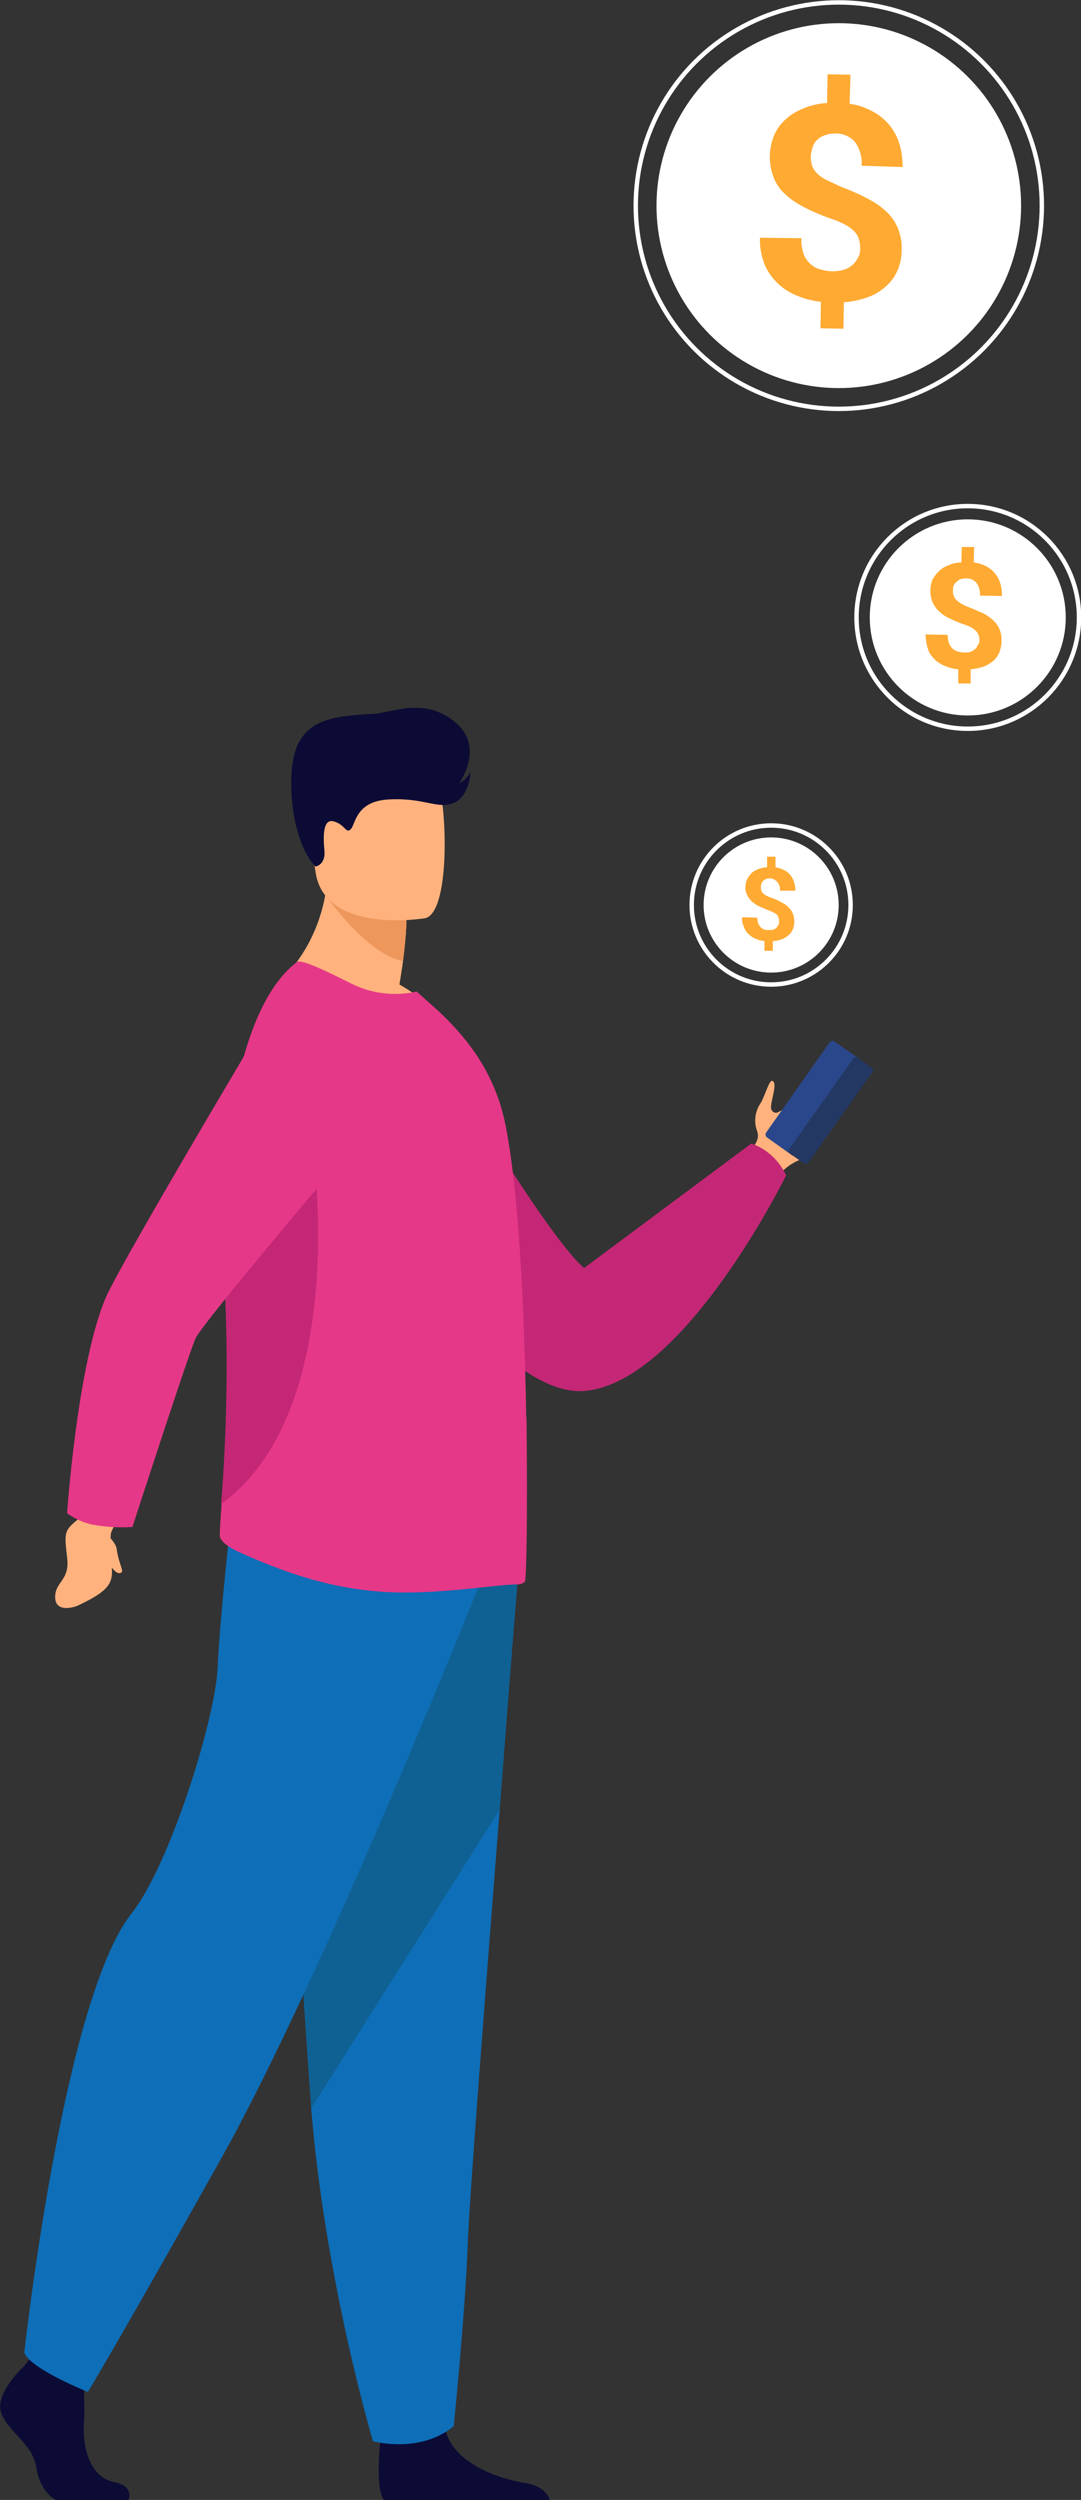 <svg xmlns="http://www.w3.org/2000/svg" xmlns:xlink="http://www.w3.org/1999/xlink" id="Capa_1" x="0px" y="0px" viewBox="0 0 244.9 565.9" style="enable-background:new 0 0 244.9 565.9;" xml:space="preserve">
<rect x="0" y="0" width="244.9" height="565.9" fill="#333333" stroke="none"/>
<style type="text/css">
	.st0{fill:#FFFFFF;}
	.st1{fill:none;stroke:#FFFFFF;stroke-miterlimit:10;}
	.st2{fill:#FFAA32;}
	.st3{fill:#FFB27D;}
	.st4{fill:#2B478B;}
	.st5{fill:#233862;}
	.st6{fill:#C42776;}
	.st7{fill:#0B0B35;}
	.st8{fill:#0E6EB7;}
	.st9{fill:#0F6193;}
	.st10{fill:#ED975D;}
	.st11{fill:#E63888;}
</style>
<g transform="translate(-4130.041 -498.644)">
	<g transform="translate(4269.469 499.194)">
		<g transform="translate(17.276 191.014)">
			<circle class="st0" cx="18" cy="13.3" r="15.3"></circle>
			<circle class="st1" cx="18" cy="13.3" r="18"></circle>
			<g transform="translate(11.382 6.966)">
				<path class="st2" d="M8.4,10c0-0.3,0-0.6-0.1-0.8C8.2,8.9,8.1,8.7,7.9,8.5C7.6,8.3,7.4,8.1,7.1,8C6.7,7.8,6.3,7.6,5.9,7.5      C5.2,7.2,4.5,6.9,3.8,6.6C3.2,6.3,2.7,5.9,2.2,5.5c-0.4-0.4-0.8-0.9-1-1.4C0.9,3.5,0.7,2.9,0.8,2.2c0-0.6,0.1-1.2,0.4-1.7      c0.2-0.5,0.6-1,1-1.4c0.4-0.4,1-0.7,1.5-0.9c0.6-0.2,1.3-0.4,2-0.4l0-2.4l1.9,0l0,2.4c0.7,0.1,1.3,0.3,1.9,0.6      c1.1,0.5,1.9,1.5,2.3,2.7c0.2,0.7,0.3,1.3,0.3,2l-3.5,0c0.1-0.7-0.1-1.4-0.6-2C7.5,0.6,7,0.3,6.4,0.3c-0.3,0-0.6,0-0.9,0.1      C5.2,0.6,5,0.7,4.8,0.9C4.6,1.1,4.5,1.3,4.4,1.5C4.3,1.7,4.3,2,4.3,2.3c0,0.3,0,0.5,0.1,0.8c0.1,0.2,0.2,0.5,0.4,0.6      C5,3.9,5.3,4.1,5.5,4.2c0.4,0.2,0.8,0.4,1.2,0.5C7.5,5,8.2,5.3,8.9,5.7c0.6,0.3,1.1,0.6,1.6,1.1c0.4,0.4,0.8,0.9,1,1.4      c0.5,1.2,0.5,2.5,0,3.7c-0.2,0.5-0.6,1-1,1.3c-0.4,0.4-1,0.7-1.5,0.9c-0.6,0.2-1.3,0.4-2,0.4l0,2.2l-1.9,0l0-2.2      c-0.7-0.1-1.3-0.2-1.9-0.5c-0.6-0.2-1.2-0.6-1.6-1c-0.5-0.4-0.9-1-1.1-1.6C0.1,10.6,0,9.9,0,9.1l3.5,0.1c0,0.5,0,0.9,0.2,1.3      c0.1,0.3,0.3,0.6,0.6,0.9c0.2,0.2,0.5,0.4,0.8,0.5c0.3,0.1,0.6,0.1,1,0.1c0.3,0,0.7,0,1-0.1c0.3-0.1,0.5-0.2,0.7-0.4      C8,11.2,8.2,11,8.3,10.8C8.4,10.5,8.4,10.3,8.4,10z"></path>
			</g>
		</g>
		<g transform="translate(44.218 108.211)">
			<circle class="st0" cx="35.6" cy="31" r="22.2"></circle>
			<circle class="st1" cx="35.6" cy="31" r="25.2"></circle>
			<g transform="translate(26.049 19.656)">
				<path class="st2" d="M12.2,16.6c0-0.4,0-0.8-0.2-1.2c-0.1-0.4-0.3-0.7-0.6-1c-0.3-0.3-0.7-0.6-1.1-0.8c-0.5-0.3-1.1-0.5-1.7-0.7      c-1.1-0.4-2.1-0.8-3.1-1.3c-0.9-0.4-1.7-0.9-2.4-1.6C2.5,9.5,2,8.8,1.6,8c-0.7-1.7-0.7-3.6,0-5.3C2,2,2.5,1.4,3.1,0.8      c0.6-0.6,1.4-1,2.2-1.3c0.9-0.4,1.9-0.6,2.8-0.6l0.1-3.5l2.8,0l-0.1,3.5c0.9,0.1,1.9,0.4,2.7,0.8c1.6,0.8,2.8,2.2,3.3,3.9      c0.3,0.9,0.4,1.9,0.4,2.9l-5-0.1c0.1-1-0.2-2.1-0.8-2.9c-0.6-0.7-1.4-1-2.3-1c-0.5,0-0.9,0.1-1.4,0.2C7.5,2.9,7.2,3.1,6.9,3.4      C6.6,3.6,6.5,3.9,6.3,4.2C6.2,4.6,6.2,5,6.2,5.4c0,0.4,0,0.7,0.2,1.1c0.1,0.3,0.3,0.7,0.6,0.9C7.2,7.7,7.6,7.9,8,8.2      c0.6,0.3,1.1,0.6,1.7,0.8c1.1,0.4,2.1,0.9,3.1,1.3c0.9,0.4,1.6,0.9,2.4,1.6c1.4,1.2,2.1,3,2,4.8c0,0.9-0.2,1.7-0.5,2.6      c-0.3,0.7-0.8,1.4-1.4,1.9c-0.7,0.6-1.4,1-2.2,1.3c-0.9,0.3-1.9,0.5-2.9,0.6l0,3.2l-2.8,0l0-3.2c-1-0.1-1.9-0.3-2.8-0.7      c-0.9-0.3-1.7-0.8-2.4-1.4c-0.7-0.7-1.3-1.4-1.6-2.3C0.2,17.5,0,16.4,0,15.2l5,0.1c0,0.7,0.1,1.3,0.3,1.9      c0.2,0.5,0.5,0.9,0.8,1.2C6.5,18.8,7,19,7.4,19.1c0.5,0.1,0.9,0.2,1.4,0.2c0.5,0,1,0,1.4-0.2c0.4-0.1,0.7-0.3,1-0.6      c0.3-0.2,0.5-0.5,0.6-0.9C12.1,17.3,12.2,17,12.2,16.6z"></path>
			</g>
		</g>
		<g transform="translate(0 0)">
			<circle class="st0" cx="50.6" cy="46" r="41.3"></circle>
			<circle class="st1" cx="50.6" cy="46" r="46"></circle>
			<g transform="translate(32.849 20.965)">
				<path class="st2" d="M22.6,34.8c0-0.8-0.1-1.5-0.3-2.2c-0.2-0.7-0.6-1.3-1.1-1.8c-0.6-0.6-1.3-1.1-2.1-1.5c-1-0.5-2-1-3.1-1.3      c-2-0.7-3.9-1.5-5.7-2.4c-1.6-0.8-3.1-1.7-4.4-2.9c-1.2-1-2.2-2.3-2.8-3.8c-1.3-3.1-1.3-6.6,0-9.8c0.6-1.4,1.5-2.6,2.6-3.6      C6.9,4.4,8.3,3.6,9.8,3c1.7-0.7,3.5-1.1,5.3-1.2l0.1-6.5l5.2,0.1L20.2,2c1.8,0.2,3.5,0.8,5,1.6c3,1.5,5.2,4.1,6.2,7.2      c0.6,1.8,0.8,3.6,0.8,5.5L22.9,16c0.2-1.9-0.4-3.9-1.5-5.4c-1.1-1.2-2.6-1.9-4.3-1.9c-0.9,0-1.7,0.1-2.5,0.4      c-0.7,0.2-1.3,0.6-1.8,1.1c-0.5,0.5-0.8,1-1,1.7c-0.2,0.7-0.4,1.4-0.4,2.1c0,0.7,0.1,1.4,0.3,2c0.2,0.6,0.6,1.2,1.1,1.7      c0.6,0.6,1.3,1.1,2.1,1.5c1.1,0.5,2.1,1,3.2,1.5c2.1,0.8,4,1.6,5.7,2.5c1.6,0.8,3.1,1.7,4.4,2.9c2.6,2.2,3.9,5.5,3.8,8.9      c0,1.6-0.3,3.3-1,4.8c-0.6,1.4-1.5,2.6-2.7,3.6c-1.2,1.1-2.6,1.9-4.1,2.4c-1.7,0.6-3.5,1-5.3,1.1l-0.1,6l-5.2-0.1l0.1-6      c-1.8-0.2-3.5-0.6-5.2-1.3c-1.6-0.6-3.1-1.5-4.4-2.7c-1.3-1.2-2.4-2.7-3.1-4.3c-0.8-2-1.2-4.1-1.1-6.2l9.4,0.1      c-0.1,1.2,0.1,2.4,0.5,3.6c0.3,0.9,0.9,1.7,1.6,2.3c0.7,0.6,1.4,1,2.3,1.2c0.8,0.2,1.7,0.4,2.6,0.4c0.9,0,1.8-0.1,2.7-0.4      c0.7-0.2,1.4-0.6,1.9-1.1c0.5-0.4,0.9-1,1.2-1.6C22.5,36.2,22.6,35.5,22.6,34.8z"></path>
			</g>
		</g>
	</g>
	<g transform="translate(4130.041 663.402)">
		<path class="st3" d="M189.2,86.4c-1.7,4.6-4.7,9.9-7.8,11.3c-2,0.8-3.7,2-5,3.6l-2.9-1.7l-3.4-2c0,0,0.1-0.4,0.2-1    s0.4-1.5,0.8-2.4c0.6-0.9,0.8-2,0.4-3c-0.7-1.9-0.5-4.1,0.6-5.9c1.1-1.6,2.1-5.5,2.8-5.4c1.6,0.3-0.8,5.6-0.1,6.6    c0.3,0.6,1,0.8,1.5,0.5c0,0,0,0,0,0c4.5-2,9.9-12.5,12.3-11.1C189.6,76.5,190,84.4,189.2,86.4z"></path>
		<g transform="translate(173.414 75.447)">
			<path class="st4" d="M0.4,17.3L6,21.3c0.4,0.3,0.9,0.2,1.2-0.2L21.5,0.7c0.3-0.4,0.2-0.9-0.2-1.2l-5.6-3.9     c-0.4-0.3-0.9-0.2-1.2,0.2L0.2,16.1C-0.1,16.5,0,17.1,0.4,17.3z"></path>
			<path class="st5" d="M5.5,20.9l3.3,2.3c0.3,0.2,0.7,0.1,0.9-0.2L24.3,2.4c0.2-0.3,0.1-0.7-0.2-0.9l-3.3-2.3     c-0.3-0.2-0.7-0.1-0.9,0.2L5.3,20C5.1,20.3,5.2,20.7,5.5,20.9z"></path>
		</g>
		<path class="st6" d="M93.5,63.5c0,0,28.5,49.6,38.8,58.8l37.9-28.2c3.5,1.2,6.3,3.8,7.9,7.2c0,0-23,46.8-45.6,48.8    S78.1,94,78.1,94L93.5,63.5z"></path>
		<g transform="translate(0 182.894)">
			<path class="st7" d="M29.1,218.3H12.7c-2.1-1.1-3.9-3.7-4.5-7.5c-0.8-5.3-6.7-8.2-8-12.5s5.3-10.4,5.3-10.4l1.1-1.4l1.1-1.5     l10.9,2.6c0,0,0.3,2.6,0.4,5.9c0.1,2.5,0.2,5,0,7.6c-0.3,5.8,1.6,12,6.8,13.1C29.7,214.9,29.5,217.2,29.1,218.3z"></path>
			<path class="st7" d="M124.6,218.3H87c-1.8-2.2-1.1-10.4-0.9-13c0.1-0.5,0.1-0.8,0.1-0.8s12.8-10.3,14.6-2.4     c0.1,0.2,0.1,0.5,0.2,0.7c2.2,7.4,12.2,10.7,17.9,11.6C122.7,215,124.1,216.9,124.6,218.3z"></path>
			<path class="st8" d="M117.4,8.4c0,0-2,24.3-4.2,53.6c-3.1,39.7-6.9,88.5-7.2,97.8c-0.6,16.1-3.2,41.7-3.2,41.7s-6.1,6.1-18.3,3.5     c0,0-10.9-36.7-14-75.4c0-0.6-0.1-1.3-0.1-1.9C67.4,88.1,62.9,5,62.9,5L117.4,8.4z"></path>
			<path class="st9" d="M117.4,8.4c0,0-2,24.3-4.2,53.6l-42.7,67.6c0-0.6-0.1-1.3-0.1-1.9C67.4,88.1,62.9,5,62.9,5L117.4,8.4z"></path>
			<path class="st8" d="M108.5,11.3c0,0-35.1,88.1-58.3,129.5s-30.3,53-30.3,53s-13.2-5.3-14.4-8.9c0,0,8.8-79.9,24.3-99.4     c8.7-11,19-44.1,19.5-55.6s3.1-34.4,3.1-34.4L108.5,11.3z"></path>
		</g>
		<path class="st3" d="M99.8,65.7C86,70,62.3,58.3,62.3,58.3s12.7-9.5,12-29.3l10.6,8.6l7.2,5.8c-0.1,3.2-0.4,6.3-0.8,9.4    c-0.2,1.6-0.5,3.3-0.8,5.3C94,60.1,97.2,62.6,99.8,65.7z"></path>
		<path class="st10" d="M92.1,43.4c-0.1,3.2-0.4,6.3-0.8,9.4c-8-1.4-17.1-14.3-17.1-14.3c3.4-1.1,7.1-1.4,10.7-1L92.1,43.4z"></path>
		<path class="st3" d="M96.3,43.1c0,0-22.7,3.8-24.8-10.4S65,9.5,79.4,6.5s18,2,19.9,6.5S102.1,41.8,96.3,43.1z"></path>
		<path class="st11" d="M118.9,193.3c-0.4,0.4-0.9,0.5-1.4,0.6c-5.2-0.1-20.2,2.8-32.9,1.5c-10.7-1-20.2-4.2-30.4-8.8    c-1.4-0.6-4.5-2.3-4.4-3.8c0-1.7,0.2-4.1,0.4-7.1c1.3-16.5,1.6-33,0.8-49.5c-0.2-3.9-0.3-7.7-0.4-11.5    C50.5,86.3,56.1,61.4,67.3,53c1-0.7,6.9,2.2,12.3,4.9c4.6,2.3,9.8,2.9,14.8,1.8l4.7,4.2c5.8,5.4,12.1,12.7,14.9,23.7    c2.3,9.4,3.7,26.4,4.5,44c0.3,8,0.6,16,0.7,23.7v0.3c0.1,0.8,0.1,1.6,0.1,2.3C119.5,177.5,119.3,193,118.9,193.3z"></path>
		<path class="st6" d="M50.1,175.7c1.3-16.5,1.6-33,0.8-49.5c-0.2-3.9-0.3-7.7-0.4-11.5c4.7-11.4,8.5-19.7,8.5-19.7h11.8    C70.9,94.9,79.6,154.3,50.1,175.7z"></path>
		<path class="st3" d="M27.9,177.7c0,0-2.7,3.5-2.8,4.9c-0.7,9.6,3.7,10.9-7.7,16.2c0,0-4.8,1.8-4.9-1.9s3.4-3.8,2.7-9.1    c-0.7-6.1-0.7-6.1,3.3-9.3l2.6-4.4L27.9,177.7z"></path>
		<path class="st11" d="M21.1,180.4c2.9,0.5,5.9,0.7,8.9,0.5c0,0,12.7-39.1,14.3-42.7s37.6-45.9,37.6-45.9l-15-37.5    c0,0-38.9,65-42.9,74.1c-6.5,15.1-8.8,48.9-8.8,48.9C17.1,179.1,19,180,21.1,180.4z"></path>
		<path class="st7" d="M71.5,31.4c0,0,2.3-0.4,2-3.6s-0.4-7.4,2.2-6.6s2.7,2.9,3.8,1.7s1.1-6.4,8.8-6.7c7.8-0.4,10.9,2.3,14.5,0.8    s3.8-7,3.8-7c-0.6,1.1-1.5,2-2.6,2.6c0,0,6-8.2-0.9-13.9S89-3.5,85-3.2c-8.9,0.5-14.6,1.1-17.5,6.9S65.8,25.7,71.5,31.4z"></path>
		<path class="st3" d="M23.7,181.9c0,0,2.6,2.7,2.7,3.8c0.5,3.6,1.7,5.1,1.1,5.5c-1.2,0.8-2.9-1.8-3.7-4.2    C23.4,185.3,23.4,183.6,23.7,181.9z"></path>
	</g>
</g>
</svg>